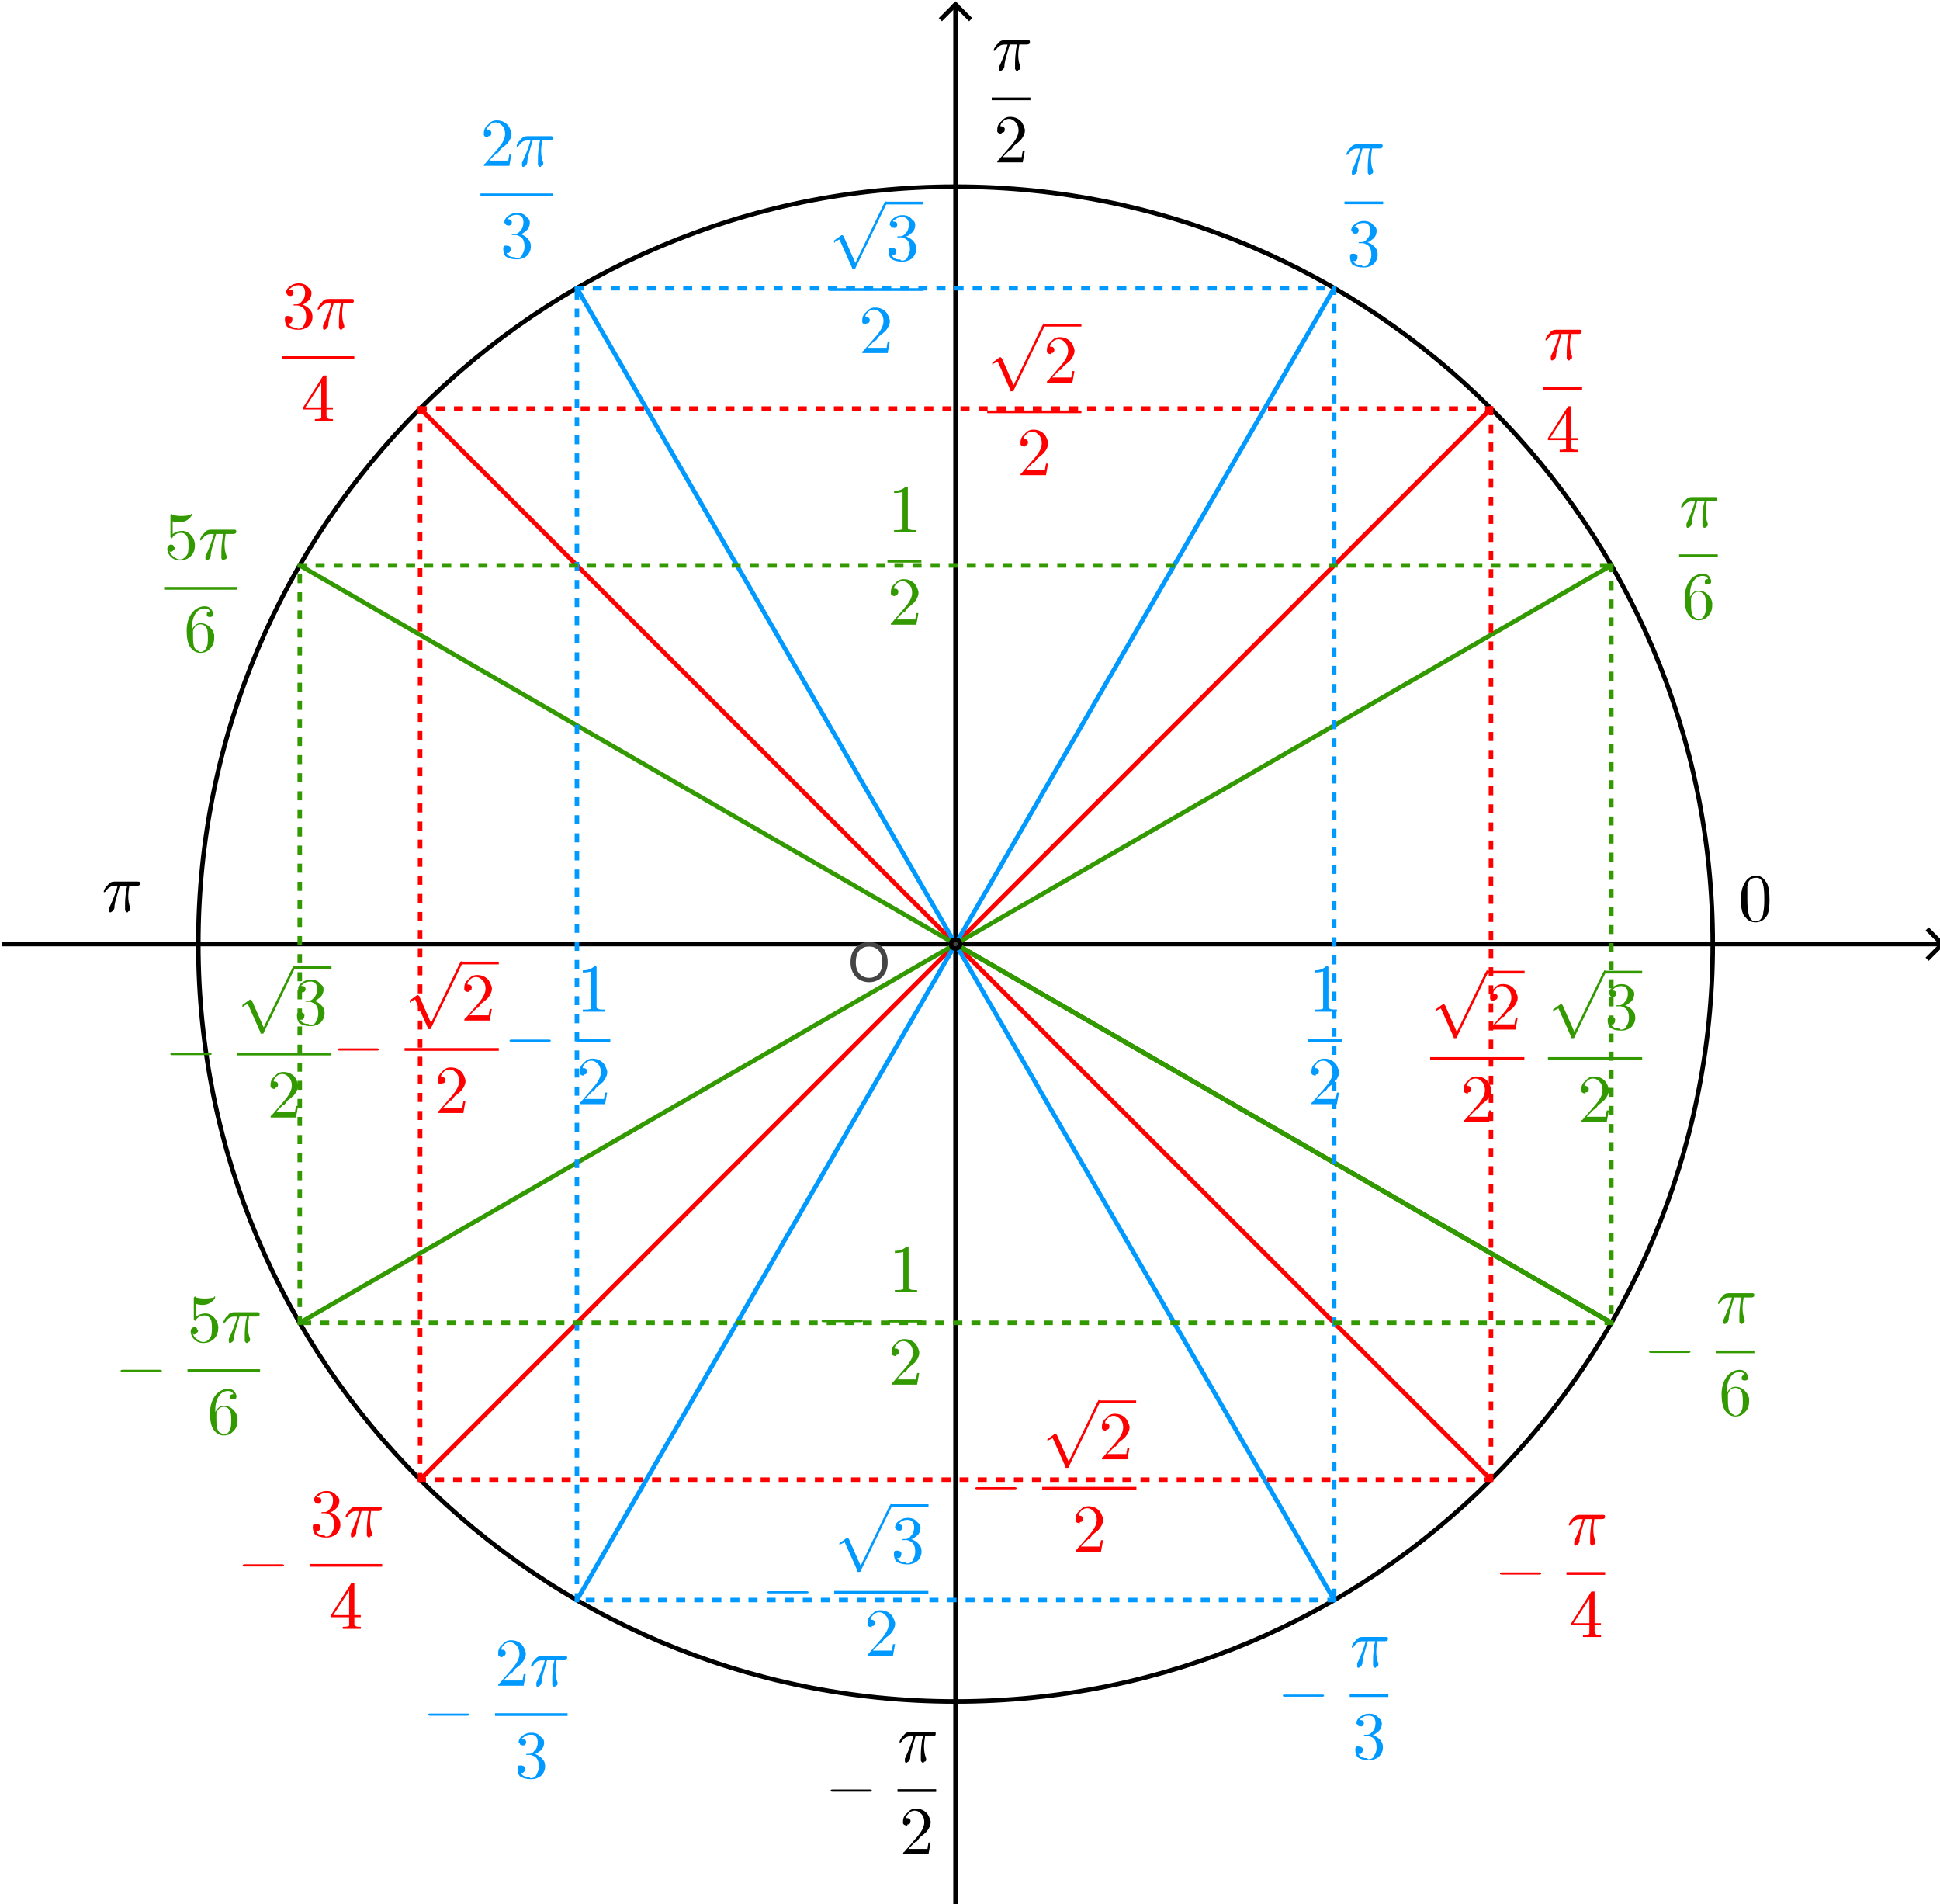 <svg xmlns="http://www.w3.org/2000/svg" width="454.98" height="446.51" viewBox="0 0 428 421" xmlns:xlink="http://www.w3.org/1999/xlink"><defs><path id="1L" d="m.266-.375l-.063.219q-.016.063-.016.109-.016.047-.031.047-.016.016-.031.016-.016 0-.016-.031 0-.016 0-.031.094-.203.125-.328h-.047q-.078 0-.125.078-.016.016-.031.016 0 0 0-.016 0-.016.031-.063 0 0 .016-.016 0 0 .016-.016.031-.047.094-.047h.344q.031 0 .031.016 0 .016 0 .016 0 .031-.047.031h-.109q-.016.094-.016.156 0 .094.031.172 0 .016 0 .016 0 .031-.031.031 0 .016-.016.016-.016 0-.031-.031 0-.016 0-.016 0-.047 0-.078 0-.078.016-.203l.016-.063h-.109"/><path id="1M" d="m.125-.328q.047-.094.125-.094.094 0 .156.078.031.031.047.094 0 .016 0 .047 0 .109-.078.172-.047.047-.125.047-.094 0-.156-.094-.047-.078-.047-.234 0-.172.094-.281.078-.078.172-.078.078 0 .109.063.016.031.016.047 0 .047-.047.047-.031 0-.047-.016 0-.016 0-.031 0-.031.047-.031-.016-.047-.078-.047-.078 0-.125.063-.063.078-.063.219v.031m.125.328q.063 0 .094-.078.016-.031.016-.125 0-.109-.016-.141-.031-.063-.094-.063-.078 0-.109.094 0 .047 0 .094 0 .094.016.141.016.047.063.063.016.016.031.016" fill="#390"/><path id="1N" d="m.031-.172v-.031l.297-.469q.016 0 .031 0 .016 0 .016 0v.016.453h.094v.031h-.094v.094q0 .031.016.031 0 .016.063.016h.016v.031q-.047 0-.141 0-.094 0-.125 0v-.031h.016q.063 0 .078-.016 0-.016 0-.031v-.094h-.266m.266-.031v-.359l-.234.359h.234" fill="#f00"/><path id="1O" d="m.297-.359q.094.031.141.109.016.031.016.078 0 .078-.063.141-.063.047-.141.047-.109 0-.172-.047-.031-.047-.031-.109 0-.047.031-.047.016 0 .016 0 .047 0 .063.031 0 .016 0 .016 0 .047-.031.062-.016 0-.031 0 .031.063.125.063.016.016.016.016.078 0 .094-.063.031-.047.031-.109 0-.125-.078-.156-.031-.016-.047-.016h-.047q-.016 0-.016 0 0-.016.016-.016.016 0 .031 0 .047 0 .078-.047l.016-.016q.031-.047.031-.109 0-.094-.078-.109-.016 0-.031 0-.063 0-.109.047-.016 0-.016.016.063 0 .063.047 0 .031-.031.047-.016 0-.016 0-.047 0-.047-.031-.016 0-.016-.016 0-.063.078-.109.047-.031.109-.031.094 0 .141.063.047.031.047.078 0 .094-.078.141-.031.031-.063.031"/><path id="1P" d="m.453-.172l-.031.172h-.375q0-.031.016-.031l.188-.219q.109-.125.109-.219 0-.094-.063-.141-.031-.031-.078-.031-.063 0-.109.063-.016.016-.016.047 0 0 .016 0 .031 0 .047.031 0 .016 0 .016 0 .047-.047.047 0 .016 0 .016-.047 0-.063-.031 0-.016 0-.031 0-.078.063-.125.047-.063.125-.063.109 0 .172.078.031.047.047.109 0 0 0 .016 0 .063-.063.141-.031.031-.094.078l-.047.063h-.016l-.109.109h.188q.078 0 .094 0 0-.016.016-.094h.031"/><path id="1Q" d="m.656-.234h-.547q-.031 0-.031-.016 0-.016.031-.016h.547q.031 0 .031.016 0 .016-.031.016"/><path id="1R" d="m.391.859l.422-.875q.016-.016.016-.031.016 0 .031.031 0 0-.016.016l-.453.938q0 .016-.016.016 0 0-.016 0 0 0-.016 0v-.016l-.188-.422-.063.031q0 .016-.016.016 0 0 0-.016 0 0 0-.016l.109-.078q0 0 .016 0 0 0 .016.016l.172.391"/><path id="1S" d="m.297-.641v.562q0 .031.016.031.016.016.078.016h.031v.031q-.031 0-.172 0-.125 0-.156 0v-.031h.031q.078 0 .094-.016 0-.016 0-.031v-.516q-.047.016-.125.016v-.031q.109 0 .172-.063.031 0 .031.016 0 0 0 .016"/><clipPath id="1K"><path d="m-12.709-24.403v28.13h28.667v-28.13z"/></clipPath><clipPath id="t"><path d="m-8.464-16.274v28.13h28.666v-28.13z"/></clipPath><clipPath id="r"><path d="m-7.4-15.588v28.13h28.667v-28.13z"/></clipPath><clipPath id="s"><path d="m-8.464-14.911v28.13h28.666v-28.13z"/></clipPath><clipPath id="u"><path d="m-4.867-15.717v28.13h28.667v-28.13z"/></clipPath><clipPath id="v"><path d="m-5.931-14.213v28.13h28.667v-28.13z"/></clipPath><clipPath id="y"><path d="m-2.4-15.784v28.13h28.667v-28.13z"/></clipPath><clipPath id="w"><path d="m-6.764-15.04v28.13h28.666v-28.13z"/></clipPath><clipPath id="x"><path d="m-6.376-16.403v28.13h28.667v-28.13z"/></clipPath><clipPath id="q"><path d="m-19.253-16.274v28.13h28.666v-28.13z"/></clipPath><clipPath id="p"><path d="m-19.253-14.911v28.13h28.666v-28.13z"/></clipPath><clipPath id="i"><path d="m-25.6-13.578v28.13h28.667v-28.13z"/></clipPath><clipPath id="g"><path d="m-25.26-19.497v28.13h28.666v-28.13z"/></clipPath><clipPath id="h"><path d="m-25.299-20.86v28.13h28.666v-28.13z"/></clipPath><clipPath id="j"><path d="m-22.787-14.347v28.13h28.667v-28.13z"/></clipPath><clipPath id="o"><path d="m-21.498-16.536v28.13h28.667v-28.13z"/></clipPath><clipPath id="k"><path d="m-23.62-15.174v28.13h28.667v-28.13z"/></clipPath><clipPath id="n"><path d="m-21.887-15.174v28.13h28.667v-28.13z"/></clipPath><clipPath id="l"><path d="m-23.23-16.536v28.13h28.667v-28.13z"/></clipPath><clipPath id="m"><path d="m-21.05-14.347v28.13h28.666v-28.13z"/></clipPath><clipPath id="z"><path d="m-3.464-14.28v28.13h28.666v-28.13z"/></clipPath><clipPath id="10"><path d="m-4.298-15.11v28.13h28.667v-28.13z"/></clipPath><clipPath id="1E"><path d="m-15.331-20.68v28.13h28.667v-28.13z"/></clipPath><clipPath id="1C"><path d="m-13.06-20.407v28.13h28.666v-28.13z"/></clipPath><clipPath id="1D"><path d="m-14.267-22.18v28.13h28.667v-28.13z"/></clipPath><clipPath id="1F"><path d="m-16.16-21.507v28.13h28.666v-28.13z"/></clipPath><clipPath id="1G"><path d="m-15.776-22.87v28.13h28.667v-28.13z"/></clipPath><clipPath id="1J"><path d="m-13.1-23.04v28.13h28.667v-28.13z"/></clipPath><clipPath id="1H"><path d="m-11.2-23.717v28.13h28.667v-28.13z"/></clipPath><clipPath id="1I"><path d="m-12.264-22.21v28.13h28.666v-28.13z"/></clipPath><clipPath id="1B"><path d="m-13.06-19.04v28.13h28.666v-28.13z"/></clipPath><clipPath id="1A"><path d="m-12-19.721v28.13h28.667v-28.13z"/></clipPath><clipPath id="13"><path d="m-13.02-3.841v28.13h28.667v-28.13z"/></clipPath><clipPath id="11"><path d="m-3.909-16.47v28.13h28.667v-28.13z"/></clipPath><clipPath id="12"><path d="m-12.187-3.01v28.13h28.667v-28.13z"/></clipPath><clipPath id="14"><path d="m-12.631-5.203v28.13h28.667v-28.13z"/></clipPath><clipPath id="19"><path d="m-13.05-9.207v28.13h28.666v-28.13z"/></clipPath><clipPath id="15"><path d="m-14.52-4.813v28.13h28.667v-28.13z"/></clipPath><clipPath id="18"><path d="m-13.05-7.844v28.13h28.666v-28.13z"/></clipPath><clipPath id="16"><path d="m-15.353-5.641v28.13h28.666v-28.13z"/></clipPath><clipPath id="17"><path d="m-14.964-7v28.13h28.666v-28.13z"/></clipPath><clipPath id="f"><path d="m-24.2-20.17v28.13h28.667v-28.13z"/></clipPath><clipPath id="e"><path d="m-23.1-24.13v28.13h28.666v-28.13z"/></clipPath><clipPath id="D"><path d="m-4.12-4.844v28.13h28.667v-28.13z"/></clipPath><clipPath id="B"><path d="m-7.553-2.444v28.13h28.666v-28.13z"/></clipPath><clipPath id="C"><path d="m-7.338-3.807v28.13h28.666v-28.13z"/></clipPath><clipPath id="E"><path d="m-4.62-4.844v28.13h28.667v-28.13z"/></clipPath><clipPath id="F"><path d="m-4.405-6.207v28.13h28.667v-28.13z"/></clipPath><clipPath id="I"><path d="m-2.672-9.607v28.13h28.667v-28.13z"/></clipPath><clipPath id="G"><path d="m-2.387-8.244v28.13h28.667v-28.13z"/></clipPath><clipPath id="H"><path d="m-2.887-8.244v28.13h28.667v-28.13z"/></clipPath><clipPath id="A"><path d="m-7.05-2.444v28.13h28.666v-28.13z"/></clipPath><clipPath id="9"><path d="m-14.622-2.393v28.13h28.667v-28.13z"/></clipPath><clipPath id="2"><path d="m0 0v28.13h28.667v-28.13z"/></clipPath><clipPath id="0"><path d="m0 0v422h430v-422z"/></clipPath><clipPath id="1"><path d="m-24.72-7.764v28.13h28.667v-28.13z"/></clipPath><clipPath id="3"><path d="m-24.755-9.126v28.13h28.667v-28.13z"/></clipPath><clipPath id="8"><path d="m-14.587-1.031v28.13h28.667v-28.13z"/></clipPath><clipPath id="4"><path d="m-22.72-5.297v28.13h28.667v-28.13z"/></clipPath><clipPath id="7"><path d="m-19.822-3.926v28.13h28.667v-28.13z"/></clipPath><clipPath id="5"><path d="m-22.755-6.66v28.13h28.667v-28.13z"/></clipPath><clipPath id="6"><path d="m-19.787-2.564v28.13h28.667v-28.13z"/></clipPath><clipPath id="J"><path d="m-1.467-13.431v28.13h28.667v-28.13z"/></clipPath><clipPath id="K"><path d="m-1.667-20.454v28.13h28.667v-28.13z"/></clipPath><clipPath id="Y"><path d="m-13.233-27.326v28.13h28.667v-28.13z"/></clipPath><clipPath id="W"><path d="m-12.133-26.64v28.13h28.666v-28.13z"/></clipPath><clipPath id="X"><path d="m-13.198-25.964v28.13h28.667v-28.13z"/></clipPath><clipPath id="Z"><path d="m-18.8-25.24v28.13h28.667v-28.13z"/></clipPath><clipPath id="a"><path d="m-19.864-24.564v28.13h28.666v-28.13z"/></clipPath><clipPath id="d"><path d="m-23.06-22.764v28.13h28.666v-28.13z"/></clipPath><clipPath id="b"><path d="m-19.899-25.926v28.13h28.666v-28.13z"/></clipPath><clipPath id="c"><path d="m-22-23.44v28.13h28.667v-28.13z"/></clipPath><clipPath id="V"><path d="m-7.55-26.21v28.13h28.666v-28.13z"/></clipPath><clipPath id="U"><path d="m-7.764-24.844v28.13h28.666v-28.13z"/></clipPath><clipPath id="N"><path d="m-3.02-21.14v28.13h28.667v-28.13z"/></clipPath><clipPath id="L"><path d="m-2.731-19.778v28.13h28.667v-28.13z"/></clipPath><clipPath id="M"><path d="m-3.231-19.778v28.13h28.667v-28.13z"/></clipPath><clipPath id="O"><path d="m-3.467-23.321v28.13h28.667v-28.13z"/></clipPath><clipPath id="T"><path d="m-7.264-24.844v28.13h28.666v-28.13z"/></clipPath><clipPath id="P"><path d="m-4.531-22.644v28.13h28.667v-28.13z"/></clipPath><clipPath id="S"><path d="m-6.2-25.521v28.13h28.667v-28.13z"/></clipPath><clipPath id="Q"><path d="m-5.03-22.644v28.13h28.667v-28.13z"/></clipPath><clipPath id="R"><path d="m-4.816-24.01v28.13h28.667v-28.13z"/></clipPath></defs><g stroke-miterlimit="10" stroke-linecap="square"><g clip-path="url(#0)"><path d="m210.8 2v420" stroke-linecap="butt" fill="none" stroke="#000"/></g><g clip-path="url(#0)"><path d="m210.8 1l-3 3" stroke-linecap="butt" fill="none" stroke="#000"/></g><g clip-path="url(#0)"><path d="m210.8 1l3 3" stroke-linecap="butt" fill="none" stroke="#000"/></g><g clip-path="url(#0)"><path d="m0 208.71h428" stroke-linecap="butt" fill="none" stroke="#000"/></g><g clip-path="url(#0)"><path d="m429 208.71l-3-3" stroke-linecap="butt" fill="none" stroke="#000"/></g><g clip-path="url(#0)"><path d="m429 208.71l-3 3" stroke-linecap="butt" fill="none" stroke="#000"/></g><g><g clip-path="url(#0)"><path d="m378.24 208.71c0 92.48-74.97 167.44-167.44 167.44-92.48 0-167.44-74.96-167.44-167.44 0-92.47 74.961-167.44 167.44-167.44 92.47 0 167.44 74.965 167.44 167.44z" stroke-linejoin="round" stroke-linecap="round" fill="none" stroke="#000"/></g><g clip-path="url(#0)"><path d="m92.4 327.11l236.8-236.79" stroke-linejoin="round" stroke-linecap="round" fill="none" stroke="#f00"/></g><g clip-path="url(#0)"><path d="m92.4 90.32l236.8 236.79" stroke-linejoin="round" stroke-linecap="round" fill="none" stroke="#f00"/></g><g clip-path="url(#0)"><path d="m294.52 63.707l-167.44 290.01" stroke-linejoin="round" stroke-linecap="round" fill="none" stroke="#09f"/></g><g clip-path="url(#0)"><path d="m127.08 63.707l167.44 290.01" stroke-linejoin="round" stroke-linecap="round" fill="none" stroke="#09f"/></g><g clip-path="url(#0)"><path d="m65.792 292.43l290.02-167.44" stroke-linejoin="round" stroke-linecap="round" fill="none" stroke="#390"/></g><g clip-path="url(#0)"><path d="m65.792 124.99l290.02 167.44" stroke-linejoin="round" stroke-linecap="round" fill="none" stroke="#390"/></g><g clip-path="url(#0)"><path d="m210.8 208.71l145.01 83.72" stroke-linejoin="round" stroke-linecap="round" fill="none" stroke="#390" id="1T"/></g><g clip-path="url(#0)"><use xlink:href="#1T"/></g><g clip-path="url(#0)"><path d="m127.08 63.707h167.44" stroke-linejoin="round" stroke-dasharray="1 3" stroke-linecap="butt" fill="none" stroke="#09f"/></g><g clip-path="url(#0)"><path d="m294.52 63.707v290.01" stroke-linejoin="round" stroke-dasharray="1 3" stroke-linecap="butt" fill="none" stroke="#09f"/></g><g clip-path="url(#0)"><path d="m294.52 353.72h-167.44" stroke-linejoin="round" stroke-dasharray="1 3" stroke-linecap="butt" fill="none" stroke="#09f"/></g><g clip-path="url(#0)"><path d="m127.08 353.72v-290.01" stroke-linejoin="round" stroke-dasharray="1 3" stroke-linecap="butt" fill="none" stroke="#09f"/></g><g clip-path="url(#0)"><path d="m92.4 90.32h236.8" stroke-linejoin="round" stroke-dasharray="1 3" stroke-linecap="butt" fill="none" stroke="#f00"/></g><g clip-path="url(#0)"><path d="m329.2 90.32v236.79" stroke-linejoin="round" stroke-dasharray="1 3" stroke-linecap="butt" fill="none" stroke="#f00"/></g><g clip-path="url(#0)"><path d="m329.2 327.11h-236.8" stroke-linejoin="round" stroke-dasharray="1 3" stroke-linecap="butt" fill="none" stroke="#f00"/></g><g clip-path="url(#0)"><path d="m92.4 327.11v-236.79" stroke-linejoin="round" stroke-dasharray="1 3" stroke-linecap="butt" fill="none" stroke="#f00"/></g><g clip-path="url(#0)"><path d="m65.792 124.99h290.02" stroke-linejoin="round" stroke-dasharray="1 3" stroke-linecap="butt" fill="none" stroke="#390"/></g><g clip-path="url(#0)"><path d="m355.81 124.99v167.44" stroke-linejoin="round" stroke-dasharray="1 3" stroke-linecap="butt" fill="none" stroke="#390"/></g><g clip-path="url(#0)"><path d="m355.81 292.43h-290.02" stroke-linejoin="round" stroke-dasharray="1 3" stroke-linecap="butt" fill="none" stroke="#390"/></g><g clip-path="url(#0)"><path d="m65.792 292.43v-167.44" stroke-linejoin="round" stroke-dasharray="1 3" stroke-linecap="butt" fill="none" stroke="#390"/></g><g clip-path="url(#0)"><path d="m211.8 208.71c0 .56-.45 1-1 1-.55 0-1-.44-1-1 0-.55.45-1 1-1 .55 0 1 .45 1 1" fill="#444"/></g><g clip-path="url(#0)"><path d="m211.8 208.71c0 .56-.45 1-1 1-.55 0-1-.44-1-1 0-.55.45-1 1-1 .55 0 1 .45 1 1z" stroke-linejoin="round" stroke-linecap="round" fill="none" stroke="#000"/></g><g clip-path="url(#0)"><path d="m187.58 212.81q0-2.14 1.15-3.35 1.15-1.21 2.96-1.21 1.2 0 2.15.57.96.57 1.46 1.59.5 1.01.5 2.31 0 1.3-.53 2.33-.54 1.03-1.5 1.56-.96.53-2.08.53-1.22 0-2.17-.59-.96-.58-1.45-1.59-.49-1.01-.49-2.15m1.17.02q0 1.56.84 2.45.83.89 2.1.89 1.28 0 2.11-.9.82-.89.82-2.57 0-1.04-.35-1.82-.35-.79-1.04-1.22-.68-.43-1.53-.43-1.2 0-2.08.83-.87.83-.87 2.77" fill="#444"/></g><g clip-path="url(#1)" transform="matrix(15 0 0 15 370.8 116.46)"><use fill="#390" xlink:href="#1L"/></g><g clip-path="url(#2)" transform="scale(15)"><path d="m24.72 8.17h.57v.04h-.57v-.04" fill="#390"/></g><g clip-path="url(#3)" transform="matrix(15 0 0 15 371.33 136.9)"><use xlink:href="#1M"/></g><g clip-path="url(#4)" transform="matrix(15 0 0 15 340.8 79.46)"><use fill="#f00" xlink:href="#1L"/></g><g clip-path="url(#2)" transform="scale(15)"><path d="m22.72 5.704h.57v.04h-.57v-.04" fill="#f00"/></g><g clip-path="url(#5)" transform="matrix(15 0 0 15 341.33 99.89)"><use xlink:href="#1N"/></g><g clip-path="url(#6)" transform="matrix(15 0 0 15 296.8 38.458)"><use fill="#09f" xlink:href="#1L"/></g><g clip-path="url(#2)" transform="scale(15)"><path d="m19.787 2.97h.57v.04h-.57v-.04" fill="#09f"/></g><g clip-path="url(#7)" transform="matrix(15 0 0 15 297.33 58.895)"><use fill="#09f" xlink:href="#1O"/></g><g clip-path="url(#8)" transform="matrix(15 0 0 15 218.8 15.458)"><use xlink:href="#1L"/></g><g clip-path="url(#2)" transform="scale(15)"><path d="m14.587 1.437h.57v.04h-.57v-.04"/></g><g clip-path="url(#9)" transform="matrix(15 0 0 15 219.33 35.895)"><use xlink:href="#1P"/></g><g clip-path="url(#A)" transform="matrix(15 0 0 15 105.8 36.667)"><use fill="#09f" xlink:href="#1P"/></g><g clip-path="url(#B)" transform="matrix(15 0 0 15 113.3 36.667)"><use fill="#09f" xlink:href="#1L"/></g><g clip-path="url(#2)" transform="scale(15)"><path d="m7.05 2.851h1.07v.04h-1.07v-.04" fill="#09f"/></g><g clip-path="url(#C)" transform="matrix(15 0 0 15 110.08 57.1)"><use fill="#09f" xlink:href="#1O"/></g><g clip-path="url(#D)" transform="matrix(15 0 0 15 61.8 72.67)"><use fill="#f00" xlink:href="#1O"/></g><g clip-path="url(#E)" transform="matrix(15 0 0 15 69.3 72.67)"><use fill="#f00" xlink:href="#1L"/></g><g clip-path="url(#2)" transform="scale(15)"><path d="m4.12 5.251h1.07v.04h-1.07v-.04" fill="#f00"/></g><g clip-path="url(#F)" transform="matrix(15 0 0 15 66.08 93.1)"><use xlink:href="#1N"/></g><g clip-path="url(#G)" transform="matrix(15 0 0 15 35.8 123.67)"><path d="m.453-.203q0 .109-.078.172-.063.047-.141.047-.094 0-.156-.078-.031-.047-.031-.094 0-.047.047-.063.047 0 .047.031.016.016.016.016 0 .031-.031.047-.016.016-.031.016 0 0-.016-.016.016.063.078.094.031.031.078.031.062 0 .109-.078.016-.031.016-.125 0-.094-.016-.125-.031-.063-.094-.063-.078 0-.125.063 0 .016-.016.016 0 0-.016-.016v-.016-.297q0-.016.016-.031 0 0 .016.016.063.016.125.016.078 0 .141-.016 0-.016.016-.016 0 0 0 .016 0 .016-.031.047-.063.063-.156.063-.047 0-.094-.016v.188q.063-.047.141-.047.078 0 .141.078.047.063.047.141" fill="#390" id="1U"/></g><g clip-path="url(#H)" transform="matrix(15 0 0 15 43.3 123.67)"><use fill="#390" xlink:href="#1L"/></g><g clip-path="url(#2)" transform="scale(15)"><path d="m2.387 8.651h1.07v.04h-1.07v-.04" fill="#390"/></g><g clip-path="url(#I)" transform="matrix(15 0 0 15 40.08 144.1)"><use xlink:href="#1M"/></g><g clip-path="url(#J)" transform="matrix(15 0 0 15 22 201.46)"><use xlink:href="#1L"/></g><g clip-path="url(#K)" transform="matrix(15 0 0 15 25 306.81)"><use fill="#390" xlink:href="#1Q"/></g><g clip-path="url(#L)" transform="matrix(15 0 0 15 40.967 296.67)"><use xlink:href="#1U"/></g><g clip-path="url(#M)" transform="matrix(15 0 0 15 48.47 296.67)"><use fill="#390" xlink:href="#1L"/></g><g clip-path="url(#2)" transform="scale(15)"><path d="m2.731 20.18h1.07v.04h-1.07v-.04" fill="#390"/></g><g clip-path="url(#N)" transform="matrix(15 0 0 15 45.24 317.1)"><use xlink:href="#1M"/></g><g clip-path="url(#O)" transform="matrix(15 0 0 15 52 349.81)"><use fill="#f00" xlink:href="#1Q"/></g><g clip-path="url(#P)" transform="matrix(15 0 0 15 67.967 339.67)"><use fill="#f00" xlink:href="#1O"/></g><g clip-path="url(#Q)" transform="matrix(15 0 0 15 75.47 339.67)"><use fill="#f00" xlink:href="#1L"/></g><g clip-path="url(#2)" transform="scale(15)"><path d="m4.531 23.05h1.07v.04h-1.07v-.04" fill="#f00"/></g><g clip-path="url(#R)" transform="matrix(15 0 0 15 72.24 360.1)"><use xlink:href="#1N"/></g><g clip-path="url(#S)" transform="matrix(15 0 0 15 93 382.81)"><use fill="#09f" xlink:href="#1Q"/></g><g clip-path="url(#T)" transform="matrix(15 0 0 15 108.97 372.67)"><use fill="#09f" xlink:href="#1P"/></g><g clip-path="url(#U)" transform="matrix(15 0 0 15 116.47 372.67)"><use fill="#09f" xlink:href="#1L"/></g><g clip-path="url(#2)" transform="scale(15)"><path d="m7.264 25.25h1.07v.04h-1.07v-.04" fill="#09f"/></g><g clip-path="url(#V)" transform="matrix(15 0 0 15 113.24 393.1)"><use fill="#09f" xlink:href="#1O"/></g><g clip-path="url(#W)" transform="matrix(15 0 0 15 182 399.61)"><use xlink:href="#1Q"/></g><g clip-path="url(#X)" transform="matrix(15 0 0 15 197.97 389.46)"><use xlink:href="#1L"/></g><g clip-path="url(#2)" transform="scale(15)"><path d="m13.198 26.37h.57v.04h-.57v-.04"/></g><g clip-path="url(#Y)" transform="matrix(15 0 0 15 198.49 409.9)"><use xlink:href="#1P"/></g><g clip-path="url(#Z)" transform="matrix(15 0 0 15 282 378.61)"><use fill="#09f" xlink:href="#1Q"/></g><g clip-path="url(#a)" transform="matrix(15 0 0 15 297.97 368.46)"><use fill="#09f" xlink:href="#1L"/></g><g clip-path="url(#2)" transform="scale(15)"><path d="m19.864 24.97h.57v.04h-.57v-.04" fill="#09f"/></g><g clip-path="url(#b)" transform="matrix(15 0 0 15 298.49 388.9)"><use fill="#09f" xlink:href="#1O"/></g><g clip-path="url(#c)" transform="matrix(15 0 0 15 330 351.61)"><use fill="#f00" xlink:href="#1Q"/></g><g clip-path="url(#d)" transform="matrix(15 0 0 15 345.97 341.46)"><use fill="#f00" xlink:href="#1L"/></g><g clip-path="url(#2)" transform="scale(15)"><path d="m23.06 23.17h.57v.04h-.57v-.04" fill="#f00"/></g><g clip-path="url(#e)" transform="matrix(15 0 0 15 346.49 361.9)"><use xlink:href="#1N"/></g><g clip-path="url(#f)" transform="matrix(15 0 0 15 363 302.61)"><use fill="#390" xlink:href="#1Q"/></g><g clip-path="url(#g)" transform="matrix(15 0 0 15 378.97 292.46)"><use fill="#390" xlink:href="#1L"/></g><g clip-path="url(#2)" transform="scale(15)"><path d="m25.26 19.904h.57v.04h-.57v-.04" fill="#390"/></g><g clip-path="url(#h)" transform="matrix(15 0 0 15 379.49 312.9)"><use xlink:href="#1M"/></g><g clip-path="url(#i)" transform="matrix(15 0 0 15 384 203.67)"><path d="m.453-.313q0 .141-.031.219-.063.109-.172.109-.094 0-.141-.063-.016-.016-.031-.031-.047-.078-.047-.234 0-.156.047-.234.047-.109.156-.125h.016q.094 0 .141.078.016.016.031.047.031.078.031.234m-.203.313q.063 0 .094-.063.016-.031.016-.063.016-.063.016-.203 0-.141-.016-.203-.016-.094-.078-.109-.016 0-.031 0-.078 0-.109.063 0 .031-.016.063 0 .047 0 .187 0 .141.016.203.016.094.078.125.016 0 .031 0"/></g><g clip-path="url(#j)" transform="matrix(15 0 0 15 341.8 215.2)"><use fill="#390" xlink:href="#1R"/></g><g clip-path="url(#2)" transform="scale(15)"><path d="m23.62 14.307h.556v.04h-.556v-.04" fill="#390"/></g><g clip-path="url(#k)" transform="matrix(15 0 0 15 354.3 227.61)"><use fill="#390" xlink:href="#1O"/></g><g clip-path="url(#2)" transform="scale(15)"><path d="m22.787 15.58h1.389v.04h-1.389v-.04" fill="#390"/></g><g clip-path="url(#l)" transform="matrix(15 0 0 15 348.47 248.05)"><use fill="#390" xlink:href="#1P"/></g><g clip-path="url(#m)" transform="matrix(15 0 0 15 315.8 215.2)"><use fill="#f00" xlink:href="#1R"/></g><g clip-path="url(#2)" transform="scale(15)"><path d="m21.887 14.307h.555v.04h-.555v-.04" fill="#f00"/></g><g clip-path="url(#n)" transform="matrix(15 0 0 15 328.3 227.61)"><use fill="#f00" xlink:href="#1P"/></g><g clip-path="url(#2)" transform="scale(15)"><path d="m21.05 15.58h1.389v.04h-1.389v-.04" fill="#f00"/></g><g clip-path="url(#o)" transform="matrix(15 0 0 15 322.47 248.05)"><use fill="#f00" xlink:href="#1P"/></g><g clip-path="url(#p)" transform="matrix(15 0 0 15 288.8 223.67)"><use fill="#09f" xlink:href="#1S"/></g><g clip-path="url(#2)" transform="scale(15)"><path d="m19.253 15.318h.5v.04h-.5v-.04" fill="#09f"/></g><g clip-path="url(#q)" transform="matrix(15 0 0 15 288.8 244.1)"><use fill="#09f" xlink:href="#1P"/></g><g clip-path="url(#r)" transform="matrix(15 0 0 15 111 233.81)"><use fill="#09f" xlink:href="#1Q"/></g><g clip-path="url(#s)" transform="matrix(15 0 0 15 126.97 223.67)"><use fill="#09f" xlink:href="#1S"/></g><g clip-path="url(#2)" transform="scale(15)"><path d="m8.464 15.318h.5v.04h-.5v-.04" fill="#09f"/></g><g clip-path="url(#t)" transform="matrix(15 0 0 15 126.97 244.1)"><use fill="#09f" xlink:href="#1P"/></g><g clip-path="url(#u)" transform="matrix(15 0 0 15 73 235.76)"><use fill="#f00" xlink:href="#1Q"/></g><g clip-path="url(#v)" transform="matrix(15 0 0 15 88.97 213.2)"><use fill="#f00" xlink:href="#1R"/></g><g clip-path="url(#2)" transform="scale(15)"><path d="m6.764 14.173h.556v.04h-.556v-.04" fill="#f00"/></g><g clip-path="url(#w)" transform="matrix(15 0 0 15 101.47 225.61)"><use fill="#f00" xlink:href="#1P"/></g><g clip-path="url(#2)" transform="scale(15)"><path d="m5.931 15.447h1.389v.04h-1.389v-.04" fill="#f00"/></g><g clip-path="url(#x)" transform="matrix(15 0 0 15 95.63 246.05)"><use fill="#f00" xlink:href="#1P"/></g><g clip-path="url(#y)" transform="matrix(15 0 0 15 36 236.76)"><use fill="#390" xlink:href="#1Q"/></g><g clip-path="url(#z)" transform="matrix(15 0 0 15 51.967 214.2)"><use fill="#390" xlink:href="#1R"/></g><g clip-path="url(#2)" transform="scale(15)"><path d="m4.298 14.24h.556v.04h-.556v-.04" fill="#390"/></g><g clip-path="url(#10)" transform="matrix(15 0 0 15 64.47 226.61)"><use fill="#390" xlink:href="#1O"/></g><g clip-path="url(#2)" transform="scale(15)"><path d="m3.464 15.514h1.389v.04h-1.389v-.04" fill="#390"/></g><g clip-path="url(#11)" transform="matrix(15 0 0 15 58.63 247.05)"><use fill="#390" xlink:href="#1P"/></g><g clip-path="url(#12)" transform="matrix(15 0 0 15 182.8 45.2)"><use fill="#09f" xlink:href="#1R"/></g><g clip-path="url(#2)" transform="scale(15)"><path d="m13.02 2.973h.556v.04h-.556v-.04" fill="#09f"/></g><g clip-path="url(#13)" transform="matrix(15 0 0 15 195.3 57.61)"><use fill="#09f" xlink:href="#1O"/></g><g clip-path="url(#2)" transform="scale(15)"><path d="m12.187 4.247h1.389v.04h-1.389v-.04" fill="#09f"/></g><g clip-path="url(#14)" transform="matrix(15 0 0 15 189.47 78.05)"><use fill="#09f" xlink:href="#1P"/></g><g clip-path="url(#15)" transform="matrix(15 0 0 15 217.8 72.2)"><use fill="#f00" xlink:href="#1R"/></g><g clip-path="url(#2)" transform="scale(15)"><path d="m15.353 4.773h.556v.04h-.556v-.04" fill="#f00"/></g><g clip-path="url(#16)" transform="matrix(15 0 0 15 230.3 84.61)"><use fill="#f00" xlink:href="#1P"/></g><g clip-path="url(#2)" transform="scale(15)"><path d="m14.52 6.05h1.389v.04h-1.389v-.04" fill="#f00"/></g><g clip-path="url(#17)" transform="matrix(15 0 0 15 224.47 105.05)"><use fill="#f00" xlink:href="#1P"/></g><g clip-path="url(#18)" transform="matrix(15 0 0 15 195.8 117.67)"><use fill="#390" xlink:href="#1S"/></g><g clip-path="url(#2)" transform="scale(15)"><path d="m13.05 8.251h.5v.04h-.5v-.04" fill="#390"/></g><g clip-path="url(#19)" transform="matrix(15 0 0 15 195.8 138.1)"><use fill="#390" xlink:href="#1P"/></g><g clip-path="url(#1A)" transform="matrix(15 0 0 15 180 295.81)"><use fill="#390" xlink:href="#1Q"/></g><g clip-path="url(#1B)" transform="matrix(15 0 0 15 195.97 285.67)"><use fill="#390" xlink:href="#1S"/></g><g clip-path="url(#2)" transform="scale(15)"><path d="m13.06 19.451h.5v.04h-.5v-.04" fill="#390"/></g><g clip-path="url(#1C)" transform="matrix(15 0 0 15 195.97 306.1)"><use fill="#390" xlink:href="#1P"/></g><g clip-path="url(#1D)" transform="matrix(15 0 0 15 214 332.76)"><use fill="#f00" xlink:href="#1Q"/></g><g clip-path="url(#1E)" transform="matrix(15 0 0 15 229.97 310.2)"><use fill="#f00" xlink:href="#1R"/></g><g clip-path="url(#2)" transform="scale(15)"><path d="m16.16 20.64h.556v.04h-.556v-.04" fill="#f00"/></g><g clip-path="url(#1F)" transform="matrix(15 0 0 15 242.47 322.61)"><use fill="#f00" xlink:href="#1P"/></g><g clip-path="url(#2)" transform="scale(15)"><path d="m15.331 21.914h1.389v.04h-1.389v-.04" fill="#f00"/></g><g clip-path="url(#1G)" transform="matrix(15 0 0 15 236.63 343.05)"><use fill="#f00" xlink:href="#1P"/></g><g clip-path="url(#1H)" transform="matrix(15 0 0 15 168 355.76)"><use fill="#09f" xlink:href="#1Q"/></g><g clip-path="url(#1I)" transform="matrix(15 0 0 15 183.97 333.2)"><use fill="#09f" xlink:href="#1R"/></g><g clip-path="url(#2)" transform="scale(15)"><path d="m13.1 22.17h.555v.04h-.555v-.04" fill="#09f"/></g><g clip-path="url(#1J)" transform="matrix(15 0 0 15 196.47 345.61)"><use fill="#09f" xlink:href="#1O"/></g><g clip-path="url(#2)" transform="scale(15)"><path d="m12.264 23.447h1.389v.04h-1.389v-.04" fill="#09f"/></g><g clip-path="url(#1K)" transform="matrix(15 0 0 15 190.63 366.05)"><use fill="#09f" xlink:href="#1P"/></g></g></g></svg>